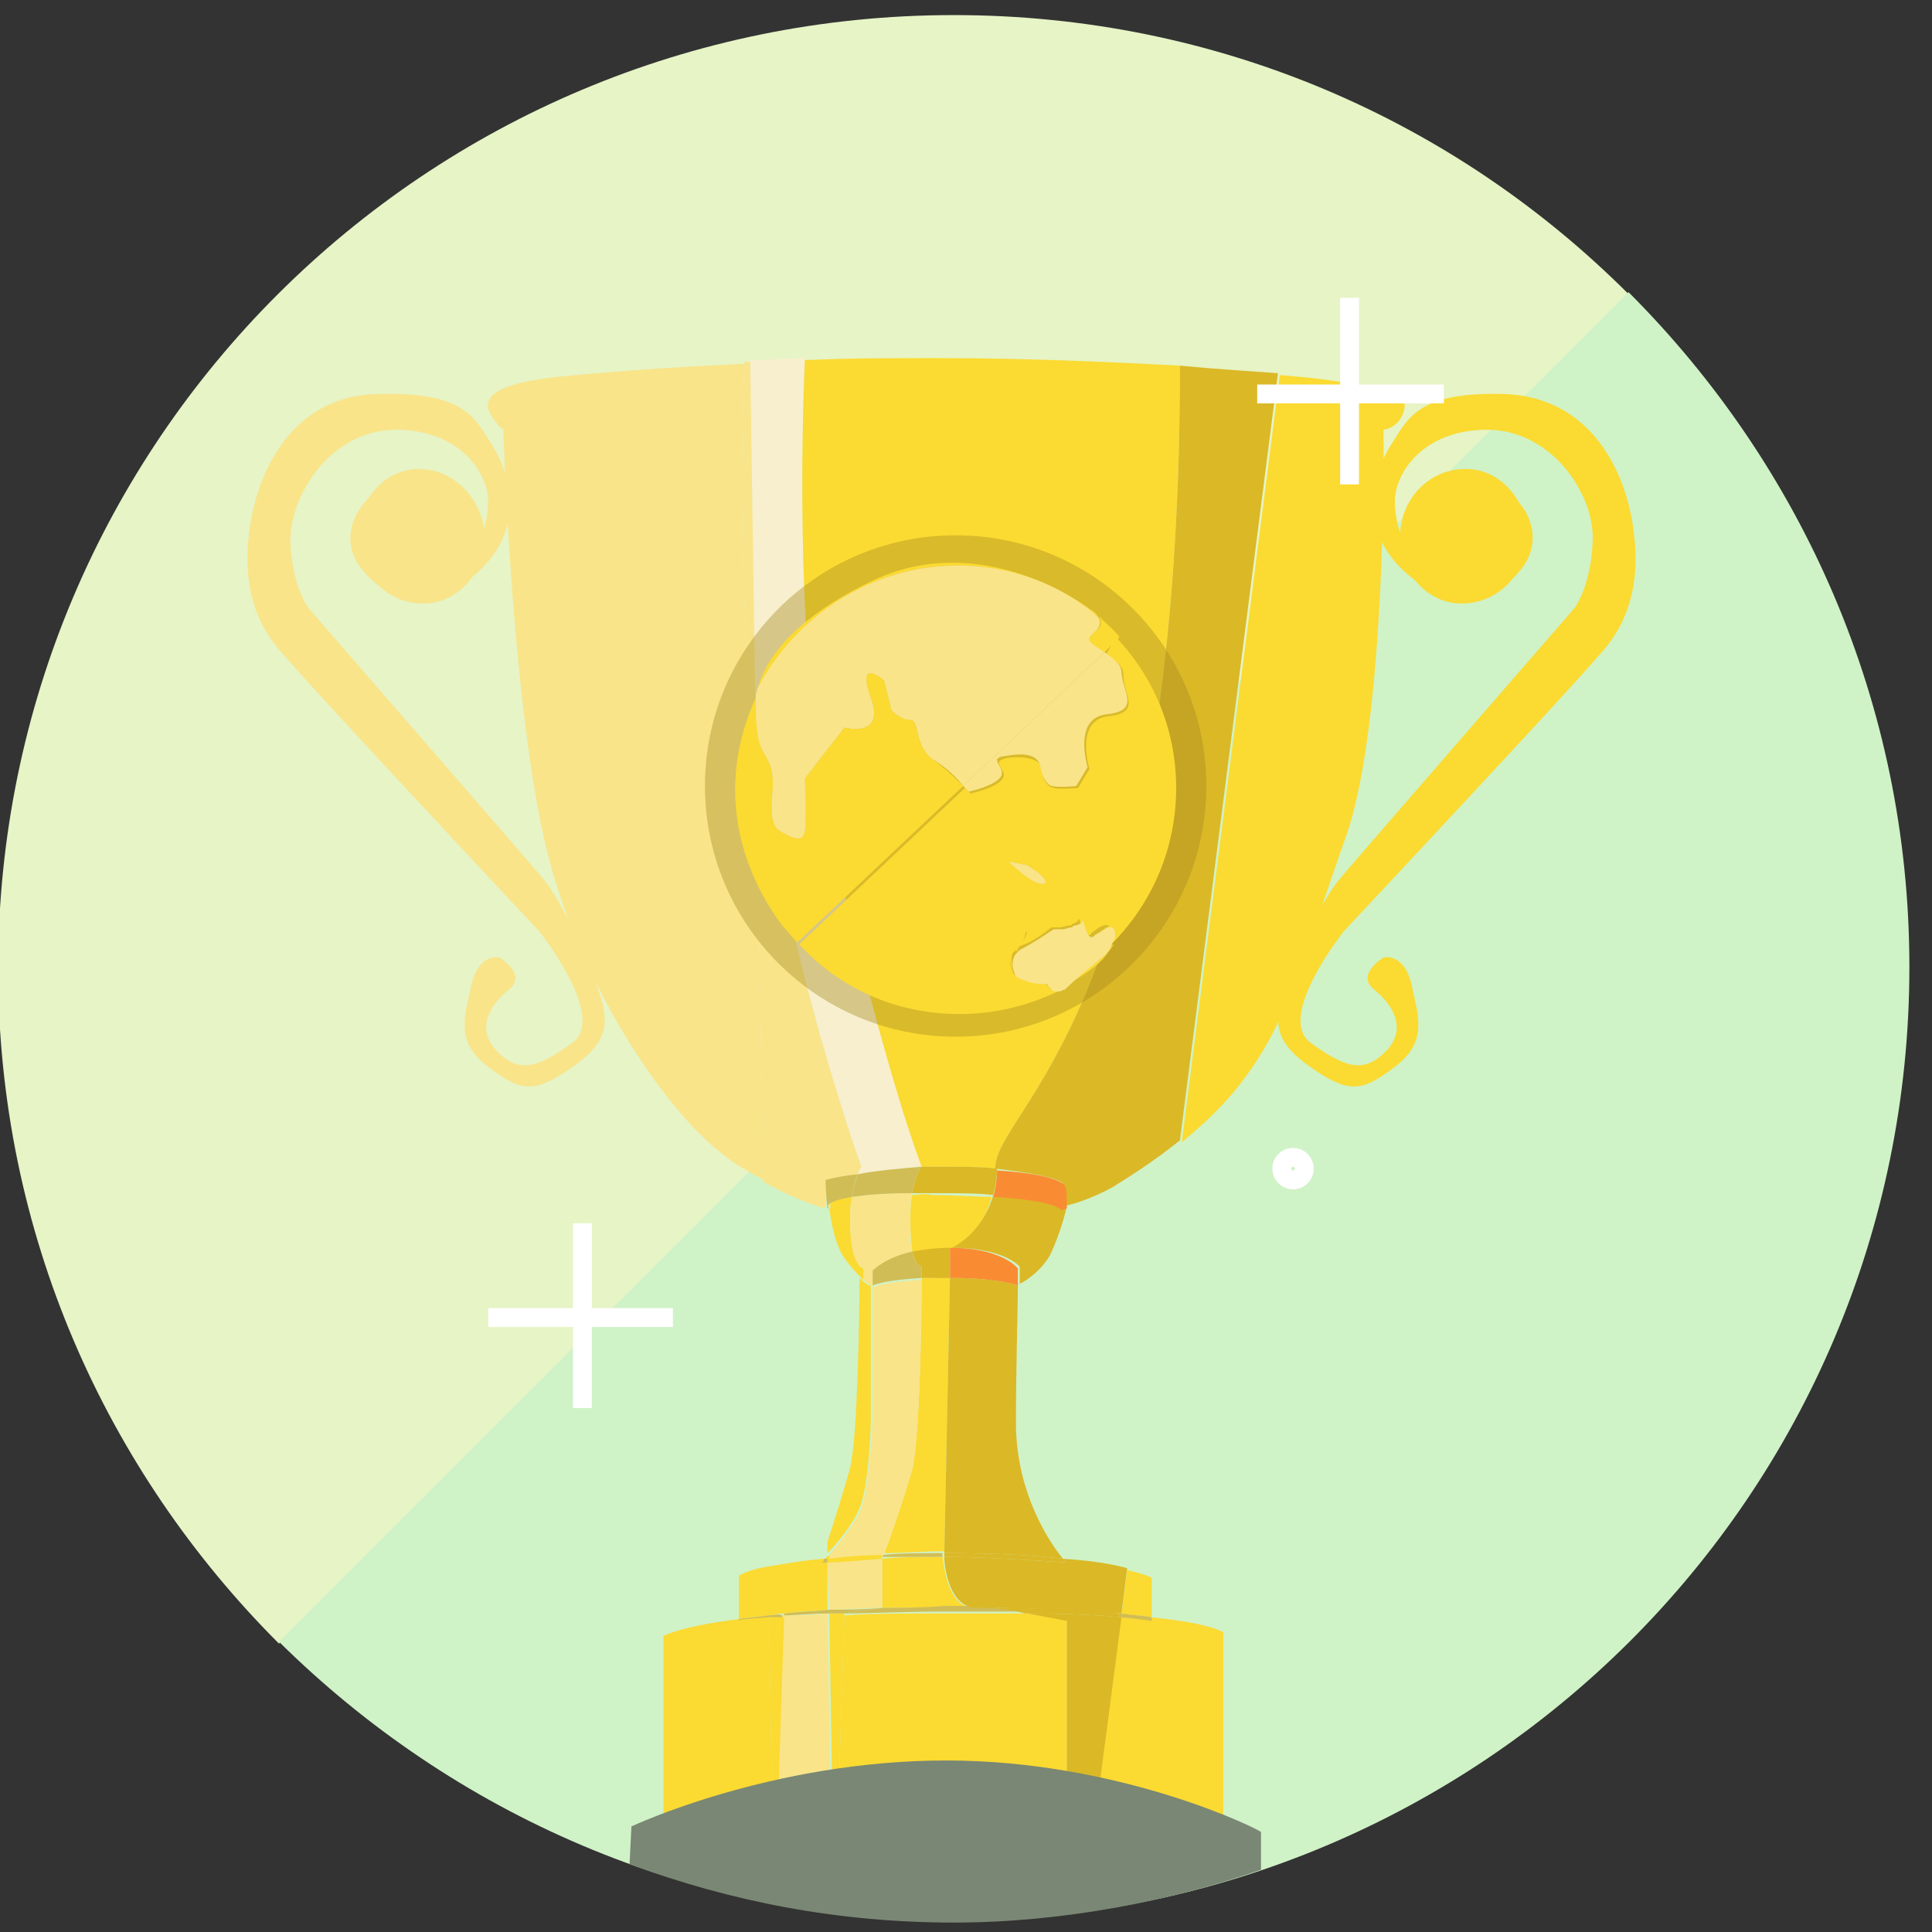 <?xml version="1.0" encoding="utf-8"?>
<!-- Generator: Adobe Illustrator 19.1.0, SVG Export Plug-In . SVG Version: 6.00 Build 0)  -->
<svg version="1.1" id="Layer_1" xmlns:sketch="http://www.bohemiancoding.com/sketch/ns"
	 xmlns="http://www.w3.org/2000/svg" xmlns:xlink="http://www.w3.org/1999/xlink" x="0px" y="0px" viewBox="-138.1 345 102.5 102.5"
	 style="enable-background:new -138.1 345 102.5 102.5;" xml:space="preserve">
<rect x="-138.1" y="345" width="102.5" height="102.5" fill="#333333" stroke="none"/>
<style type="text/css">
	.st0{fill:#E6F4C6;}
	.st1{fill:#D0F2C7;}
	.st2{fill:none;stroke:#FFFFFF;stroke-miterlimit:10;}
	.st3{fill:#F9E48A;}
	.st4{fill:none;}
	.st5{fill:#FBDA32;}
	.st6{fill:#F7EFCD;}
	.st7{fill:#DBB826;}
	.st8{fill:#D1BD56;}
	.st9{fill:#F98C32;}
	.st10{fill:#798774;}
	.st11{opacity:0.4;fill:#A58B20;}
</style>
<title>Slice 1</title>
<desc>Created with Sketch.</desc>
<path class="st0" d="M-87.5,345.8c-28,0-50.7,22.6-50.7,50.6c0,14,5.7,26.6,14.9,35.8l71.6-71.6C-60.9,351.4-73.5,345.8-87.5,345.8z
	"/>
<path class="st1" d="M-51.7,360.5l-71.6,71.6c9.2,9.1,21.8,14.8,35.8,14.8c28,0,50.7-22.6,50.7-50.6
	C-36.8,382.3-42.5,369.7-51.7,360.5z"/>
<g>
	<line class="st2" x1="-112.2" y1="414.9" x2="-102.4" y2="414.9"/>
	<line class="st2" x1="-107.2" y1="409.9" x2="-107.2" y2="419.7"/>
</g>
<path class="st3" d="M-116.3,370.9c-0.5-1.2-1.4-0.2-2.2,0.5s-1.6,2.3-0.4,3.8c1.2,1.5,3.4,2.6,6.1,0.2c2.7-2.4,1.7-5.4,0.8-6.8
	s-1.4-2.8-5.9-2.7c-4.5,0-6.4,3.8-6.9,6.8c-0.5,3,0.1,5.3,1.8,7.1c1.6,1.9,13.5,14.6,13.5,14.6s3.6,4.5,1.8,5.9
	c-1.8,1.3-2.8,1.7-4,0.5s-0.4-2.5,0.6-3.3s-0.5-1.7-0.5-1.7s-1.1-0.3-1.5,1.5s-0.8,3,0.9,4.3s2.4,1.4,4.2,0.2
	c1.8-1.2,2.3-2.1,1.8-3.8c-0.5-1.7-2-5.1-3.1-6.4s-12.4-14.3-12.4-14.3s-0.9-1.1-1-3.6c0-2.5,2.2-5.9,5.6-5.9c3.4,0,4.9,2.3,4.9,3.8
	c0,1.5-0.8,4-3.3,4c-2.6,0-2.2-2.2-2.2-2.2s-0.2-1,0.9-1.2C-115.9,371.9-116.3,370.9-116.3,370.9z"/>
<g>
	<path class="st4" d="M-94.2,427.5l0-0.6c-0.2,0.4-0.3,0.7-0.3,0.7l0,0.1c0,0,0.1,0,0.1,0C-94.3,427.6-94.2,427.6-94.2,427.5z"/>
	<path class="st5" d="M-93.9,390.2c2.7,11.9,4.6,16.7,4.6,16.7l0,0c0.4,0,0.9,0,1.3,0c0.9,0,1.8,0,2.7,0.1c0-3.2,9.8-8,9.8-42.6
		c-3.7-0.2-8.2-0.4-12.8-0.4c-2.4,0-4.8,0-6.9,0.1l0.3,20.4C-94.6,386.5-94.3,388.5-93.9,390.2z"/>
	<path class="st6" d="M-97,390.2c0.9,4,1.7,7.2,2.4,9.6l-0.2-15.4c-0.9-7.4-0.8-15.6-0.6-20.4c-1,0-2,0.1-2.9,0.1l0.3,20.3
		C-97.8,386.5-97.4,388.5-97,390.2z"/>
	<path class="st3" d="M-98.6,364.3c-4.5,0.2-8,0.5-10,0.7c-3.5,0.4-4,1.2-3.4,2.1c0.6,0.9,0.6,0.6,0.6,0.6s0.4,13.6,2.1,21.5
		c1.7,7.9,6.6,14.8,9.5,17c0.7,0.6,1.5,1,2.2,1.4l-0.4-23.1C-98.9,377.2-98.8,369-98.6,364.3z"/>
	<path class="st5" d="M-63.6,366.7c0.2-1-1.2-1.1-3.8-1.5c-0.6-0.1-1.6-0.2-2.8-0.3l-5.2,40.7c1.2-1,2.4-2.1,3.4-3.5
		c2.3-3.1,3.1-6.5,5.3-12.7c2.2-6.2,2-21.6,2-21.6S-63.8,367.7-63.6,366.7z"/>
	<path class="st5" d="M-89.7,408.4c-0.1,0.4-0.1,0.9-0.1,1.5c0,0.8,0.1,1.3,0.1,1.6c0.6-0.1,1.2-0.2,2-0.2c0,0,1.7-0.7,2.2-2.8
		c-0.9,0-1.9-0.1-3.2-0.1C-89,408.3-89.4,408.4-89.7,408.4z"/>
	<path class="st7" d="M-89.2,406.9c0,0-0.3,0.3-0.5,1.4c0.3,0,0.7,0,1.1,0c1.3,0,2.4,0,3.2,0.1c0.1-0.4,0.2-0.9,0.2-1.4
		c-0.9-0.1-1.8-0.1-2.7-0.1C-88.3,406.9-88.8,406.9-89.2,406.9z"/>
	<path class="st5" d="M-89.2,412.8c0,2-0.1,8.4-0.5,10.1c-0.5,1.8-1.3,4-1.5,4.5c1,0,2-0.1,3.2-0.1l0.3-14.6c-0.1,0-0.1,0-0.2,0
		C-88.4,412.8-88.8,412.8-89.2,412.8z"/>
	<path class="st5" d="M-94.3,427.7c0.1,0,0.1,0,0.2,0l0-0.2C-94.2,427.6-94.3,427.6-94.3,427.7z"/>
	<path class="st7" d="M-89.2,412.2c0,0,0,0.2,0,0.6c0.4,0,0.8,0,1.3,0c0.1,0,0.1,0,0.2,0l0-1.6c-0.8,0-1.4,0.1-2,0.2
		C-89.5,412.2-89.2,412.2-89.2,412.2z"/>
	<path class="st5" d="M-77,430.8v-2.1c0,0-0.4-0.2-1.3-0.4l-0.3,2.4C-78,430.7-77.5,430.7-77,430.8z"/>
	<path class="st5" d="M-97.3,428.1c-1.2,0.2-1.6,0.5-1.6,0.5v2.3c0.5-0.1,1-0.1,1.6-0.2L-97.3,428.1z"/>
	<path class="st5" d="M-94.2,427.9c-0.1,0-0.2,0-0.3,0l0,2.4l-2.1,0.3l0,0c0.7-0.1,1.5-0.1,2.4-0.2L-94.2,427.9z"/>
	<path class="st5" d="M-91.3,430.3L-91.3,430.3c1,0,2.1,0,3.3,0c0.7,0,1.4,0,2,0c-0.1,0-0.3,0-0.4,0c-1.4,0-1.6-2.1-1.7-2.7
		c-1.2,0-2.3,0-3.2,0.1L-91.3,430.3z"/>
	<path class="st5" d="M-94.4,427.7l0,0.1c0,0,0.1-0.1,0.1-0.1C-94.4,427.7-94.4,427.7-94.4,427.7z"/>
	<path class="st8" d="M-91.3,427.6L-91.3,427.6c1,0,2.1,0,3.2,0c0-0.1,0-0.2,0-0.2c-1.2,0-2.2,0-3.2,0.1
		C-91.2,427.6-91.3,427.6-91.3,427.6z"/>
	<path class="st8" d="M-94.2,427.7c-0.1,0-0.1,0-0.2,0c0,0.1-0.1,0.1-0.1,0.1l0,0.1c0.1,0,0.2,0,0.3,0L-94.2,427.7z"/>
	<path class="st5" d="M-78.7,430.8l-1.6,12.2c6.2,0.2,7.1,0.6,7.1,0.6v-12c0,0-0.7-0.5-3.9-0.8v0.2C-77,430.9-77.4,430.9-78.7,430.8
		z"/>
	<path class="st5" d="M-83.6,430.6c-1.2,0-2.7,0-4.4,0c-2.2,0-3.9,0-5.3,0.1l-0.4,12.3c1.6,0,3.5-0.1,5.8-0.1c2.5,0,4.7,0,6.4,0.1
		v-12C-81.5,430.9-82.5,430.8-83.6,430.6z"/>
	<path class="st5" d="M-98.9,430.9L-98.9,430.9c-3.2,0.4-4,0.9-4,0.9v11.7c0,0,0.9-0.3,5.8-0.5l-0.2-12.3
		C-98.5,430.9-98.9,430.9-98.9,430.9z"/>
	<path class="st3" d="M-96.6,430.7l-0.4,12.3c0.9,0,1.9-0.1,3-0.1l-0.2-12.3C-95.1,430.7-95.9,430.7-96.6,430.7z"/>
	<path class="st8" d="M-91.3,430.3l-2.1,0.3c1.4,0,3.2-0.1,5.3-0.1c1.7,0,3.2,0,4.4,0c-0.8-0.1-1.6-0.2-2.3-0.3c-0.6,0-1.3,0-2,0
		C-89.2,430.3-90.3,430.3-91.3,430.3z"/>
	<path class="st8" d="M-97.3,430.8l0-0.1c-0.6,0.1-1.1,0.1-1.6,0.2v0.1C-98.9,430.9-98.5,430.9-97.3,430.8z"/>
	<path class="st8" d="M-96.5,430.6l0,0.1c0.6,0,1.5-0.1,2.4-0.1l0-0.2C-95,430.5-95.8,430.5-96.5,430.6z"/>
	<path class="st8" d="M-78.7,430.8c1.2,0.1,1.7,0.2,1.7,0.2v-0.2c-0.5-0.1-1-0.1-1.7-0.2L-78.7,430.8z"/>
	<path class="st7" d="M-75.5,364.4c0,34.6-9.8,39.4-9.8,42.6c1.8,0.2,3.4,0.5,3.6,0.8c0.1,0.2,0.1,0.7,0,1.2c0.5-0.1,1.5-0.4,2.6-1
		c0.8-0.5,2.1-1.3,3.6-2.5l5.2-40.7C-71.6,364.7-73.4,364.6-75.5,364.4z"/>
	<path class="st7" d="M-85.4,408.4c-0.6,2.1-2.2,2.8-2.2,2.8c2.8,0,3.6,1,3.6,1s0,0.3,0,0.9c0.1,0,1.1-0.6,1.6-1.5
		c0.3-0.6,0.7-1.7,0.9-2.6c-0.2,0-0.3,0.1-0.3,0.1S-82,408.6-85.4,408.4z"/>
	<path class="st9" d="M-81.6,407.9c-0.3-0.4-1.8-0.7-3.6-0.8c0,0.5-0.1,1-0.2,1.4c3.4,0.2,3.6,0.7,3.6,0.7s0.1,0,0.3-0.1
		C-81.5,408.5-81.5,408.1-81.6,407.9z"/>
	<path class="st7" d="M-87.7,412.8l-0.3,14.6c2.7,0,4.7,0.1,6.3,0.3c-0.6-0.7-2.5-3.4-2.5-7.2c0-3.2,0.1-5.9,0.1-7.3c0,0,0,0,0,0
		S-85.1,412.8-87.7,412.8z"/>
	<path class="st9" d="M-87.7,411.2l0,1.6c2.6,0,3.6,0.4,3.6,0.4s0,0,0,0c0-0.6,0-0.9,0-0.9S-84.9,411.2-87.7,411.2z"/>
	<path class="st7" d="M-87.7,427.6c-0.1,0-0.2,0-0.3,0c0,0.6,0.3,2.7,1.7,2.7c0.1,0,0.3,0,0.4,0c3.1,0,5.5,0.2,7.3,0.3l0.3-2.4
		c-0.7-0.2-1.8-0.4-3.4-0.5c0.1,0.1,0.2,0.2,0.2,0.2S-85.7,427.6-87.7,427.6z"/>
	<path class="st7" d="M-88,427.6c0.1,0,0.2,0,0.3,0c2,0,6.2,0.3,6.2,0.3s-0.1-0.1-0.2-0.2c-1.6-0.2-3.6-0.3-6.3-0.3
		C-88,427.4-88,427.5-88,427.6z"/>
	<path class="st7" d="M-83.6,430.6c1.1,0.2,2.1,0.4,2.1,0.4v12c0.5,0,0.9,0,1.3,0l1.6-12.2C-79.7,430.7-81.3,430.6-83.6,430.6z"/>
	<path class="st7" d="M-78.7,430.8l0-0.2c-1.8-0.2-4.2-0.3-7.3-0.3c0.7,0,1.5,0.1,2.3,0.3C-81.3,430.6-79.7,430.7-78.7,430.8z"/>
	<path class="st5" d="M-92.5,425c0.5-1.1,0.6-4.5,0.6-4.5v-7.3c0,0-0.1,0-0.1,0s-0.2-0.1-0.5-0.4c0,2-0.1,8.4-0.5,10.1
		c-0.4,1.4-0.9,3-1.2,3.9l0,0.6C-93.7,426.9-92.8,425.8-92.5,425z"/>
	<path class="st5" d="M-94.8,384.5l-0.3-20.4c-0.1,0-0.2,0-0.3,0C-95.6,368.9-95.7,377.1-94.8,384.5z"/>
	<path class="st6" d="M-92.6,407.3c1-0.1,2.2-0.3,3.4-0.4l0,0c0,0-1.9-4.8-4.6-16.7c-0.4-1.8-0.7-3.7-1-5.7l0.2,15.4
		c1.4,4.9,2.2,7,2.2,7S-92.5,407-92.6,407.3z"/>
	<path class="st3" d="M-93,409.8c0,2.4,0.6,2.4,0.6,2.4s0,0.2,0,0.6c0.3,0.3,0.5,0.4,0.5,0.4s0,0,0.1,0v-0.8c0,0,0.7-0.6,2.1-1
		c-0.1-0.4-0.1-0.9-0.1-1.6c0-0.6,0-1.1,0.1-1.5c-1.5,0-2.5,0.1-3.2,0.2C-93,408.9-93,409.3-93,409.8z"/>
	<path class="st8" d="M-92.9,408.5c0.7-0.1,1.7-0.2,3.2-0.2c0.2-1.1,0.5-1.4,0.5-1.4c-1.2,0.1-2.4,0.2-3.4,0.4
		C-92.7,407.6-92.8,407.9-92.9,408.5z"/>
	<path class="st3" d="M-91.8,420.5c0,0-0.2,3.4-0.6,4.5c-0.3,0.8-1.2,1.9-1.7,2.5l0,0.2c0.8-0.1,1.8-0.1,2.9-0.2
		c0.2-0.5,1-2.8,1.5-4.5c0.4-1.7,0.5-8.1,0.5-10.1c-1.7,0.1-2.4,0.3-2.6,0.4V420.5z"/>
	<path class="st8" d="M-91.8,413.2c0.2-0.1,0.9-0.3,2.6-0.4c0-0.4,0-0.6,0-0.6s-0.3,0-0.5-0.8c-1.4,0.3-2.1,1-2.1,1V413.2z"/>
	<path class="st3" d="M-94.1,430.4c0.9,0,1.8-0.1,2.8-0.1l0,0l0-2.6c-1.3,0.1-2.4,0.1-2.9,0.2L-94.1,430.4z"/>
	<path class="st5" d="M-94.2,427.9c0.5,0,1.6-0.1,2.9-0.2l0-0.1c0,0,0,0,0-0.1c-1.1,0-2.1,0.1-2.9,0.2L-94.2,427.9z"/>
	<path class="st5" d="M-94.1,430.6l0.2,12.3c0.1,0,0.1,0,0.2,0l0.4-12.3C-93.6,430.6-93.9,430.6-94.1,430.6z"/>
	<path class="st8" d="M-94.1,430.4l0,0.2c0.2,0,0.5,0,0.7,0l2.1-0.3C-92.3,430.4-93.3,430.4-94.1,430.4z"/>
	<path class="st3" d="M-98,384.5l-0.3-20.3c-0.1,0-0.2,0-0.3,0C-98.8,369-98.9,377.2-98,384.5z"/>
	<path class="st3" d="M-94.6,399.9c-0.7-2.5-1.5-5.7-2.4-9.6c-0.4-1.8-0.7-3.7-1-5.7l0.4,23.1c1.4,0.8,2.6,1.2,3.2,1.4L-94.6,399.9z
		"/>
	<path class="st5" d="M-96.5,430.6L-96.5,430.6l2.1-0.3l0-2.4c-0.1,0-0.1,0-0.1,0s0,0,0.1-0.1l0-0.1c-1.3,0.1-2.2,0.3-2.9,0.4l0,2.6
		C-97.1,430.7-96.8,430.6-96.5,430.6z"/>
	<path class="st8" d="M-94.5,427.9C-94.5,427.9-94.5,427.9-94.5,427.9l0.1-0.1C-94.5,427.9-94.5,427.9-94.5,427.9z"/>
	<path class="st5" d="M-97.3,430.8l0.2,12.3c0.1,0,0.1,0,0.2,0l0.4-12.3C-96.8,430.7-97.1,430.8-97.3,430.8z"/>
	<path class="st8" d="M-97.3,430.7l0,0.1c0.2,0,0.5,0,0.7,0l0-0.1C-96.8,430.6-97.1,430.7-97.3,430.7z"/>
	<path class="st3" d="M-94.3,407.6c0,0,0.7-0.1,1.7-0.3c0.1-0.3,0.2-0.4,0.2-0.4s-0.8-2.1-2.2-7l0.1,9.1c0.1,0,0.2,0.1,0.2,0.1
		C-94.3,408.2-94.3,407.6-94.3,407.6z"/>
	<path class="st5" d="M-93,409.8c0-0.5,0-0.9,0.1-1.3c-1.6,0.2-1.1,0.6-1.1,0.6s0,0-0.1,0c0.1,0.8,0.3,1.8,0.7,2.5
		c0.4,0.6,0.8,1,1.1,1.3c0-0.4,0-0.6,0-0.6S-93,412.2-93,409.8z"/>
	<path class="st8" d="M-92.9,408.5c0.1-0.6,0.2-1,0.3-1.2c-1,0.1-1.7,0.3-1.7,0.3s0,0.7,0.1,1.5c0.1,0,0.1,0,0.1,0
		S-94.6,408.8-92.9,408.5z"/>
</g>
<g>
	<path class="st4" d="M-87.5,346.1c-27.4,0-49.6,22.2-49.6,49.6c0,21.4,13.5,39.6,32.5,46.6l0.1-2c0,0,7.4-3.5,16.7-3.5
		s16.8,3.7,16.8,3.7v2c19.4-6.7,33.3-25.2,33.3-46.9C-37.8,368.4-60,346.1-87.5,346.1z"/>
	<path class="st10" d="M-87.9,438.4c-9.3,0-16.7,3.5-16.7,3.5l-0.1,2c5.4,2,11.1,3.1,17.2,3.1c5.9,0,11.7-1.2,16.3-2.8v-2
		C-71.2,442.1-78.6,438.4-87.9,438.4z"/>
</g>
<path class="st3" d="M-112.4,373.1c0.2,1.9-1.1,3.7-2.9,3.9c-1.9,0.2-3.6-1.2-3.8-3.2c-0.2-1.9,1.1-3.7,2.9-3.9
	C-114.4,369.7-112.7,371.1-112.4,373.1z"/>
<path class="st5" d="M-60,370.9c0.5-1.2,1.4-0.2,2.2,0.5c0.8,0.6,1.6,2.3,0.4,3.8c-1.2,1.5-3.4,2.6-6.1,0.2
	c-2.7-2.4-1.7-5.4-0.8-6.8s1.4-2.8,5.9-2.7s6.4,3.8,6.9,6.8c0.5,3-0.1,5.3-1.8,7.1c-1.6,1.9-13.5,14.6-13.5,14.6s-3.6,4.5-1.8,5.9
	c1.8,1.3,2.8,1.7,4,0.5c1.2-1.2,0.4-2.5-0.6-3.3s0.5-1.7,0.5-1.7s1.1-0.3,1.5,1.5c0.4,1.8,0.8,3-0.9,4.3s-2.4,1.4-4.2,0.2
	c-1.8-1.2-2.3-2.1-1.8-3.8c0.5-1.7,2-5.1,3.1-6.4s12.4-14.3,12.4-14.3s0.9-1.1,1-3.6s-2.2-5.9-5.6-5.9c-3.4,0-4.9,2.3-4.9,3.8
	c0,1.5,0.8,4,3.3,4s2.2-2.2,2.2-2.2s0.2-1-0.9-1.2C-60.4,371.9-60,370.9-60,370.9z"/>
<path class="st5" d="M-63.8,373.1c-0.2,1.9,1.1,3.7,2.9,3.9c1.9,0.2,3.6-1.2,3.8-3.2c0.2-1.9-1.1-3.7-2.9-3.9
	C-61.9,369.7-63.6,371.1-63.8,373.1z"/>
<circle class="st11" cx="-87.4" cy="386.7" r="13.3"/>
<g>
	<path class="st5" d="M-80.1,378.6c-0.5,0.4,0,0.7,0.6,1l0.8-0.8c-0.3-0.4-0.7-0.7-1.1-1.1C-79.6,378.1-79.7,378.3-80.1,378.6z"/>
	<path class="st5" d="M-88.6,385.3c-1-0.7-0.7-2.1-1.2-2.1c-0.5,0-1-0.5-1-0.5l-0.4-1.6c0,0-1.5-1.3-0.7,0.9
		c0.8,2.2-1.4,1.6-1.4,1.6l-2.1,2.7c0,0,0.1,2.2,0,2.8c-0.1,0.6-0.6,0.4-1.3,0c-0.7-0.4-0.4-1.8-0.4-2.4c0-0.6,0-1-0.5-1.8
		c-0.5-0.8-0.3-2.9-0.3-2.9s0-0.2,0.1-0.4c-0.8,1.6-1.3,3.4-1.3,5.3c0,2.7,1,5.2,2.5,7.2c0.3,0.3,0.5,0.6,0.8,0.9l8.8-8.3
		C-87.3,386.4-87.9,385.8-88.6,385.3z"/>
	<path class="st5" d="M-79.4,379.7c0.4,0.3,0.9,0.6,0.9,1.1c0,1.1,1,2-0.8,2.2c-1.8,0.2-1,2.8-1,2.8l-0.6,1c0,0-1,0.1-1.3,0
		c-0.4-0.1-0.6-0.5-0.6-1c-0.1-0.5-0.8-0.7-1.8-0.6c-1.1,0.2,0,0.6-0.3,1.1c-0.3,0.5-1.7,0.8-1.7,0.8s-0.1-0.1-0.3-0.3l-8.8,8.3
		c2.1,2.3,5.1,3.7,8.5,3.7c2.2,0,4.2-0.6,6-1.6c-0.4,0.2-0.6,0.3-0.8,0.3c0,0,0,0,0,0c-0.1,0-0.1,0-0.2,0c0,0,0,0,0,0
		c-0.2,0-0.2-0.1-0.3-0.2c0,0,0,0-0.1-0.1c0,0,0,0,0,0c0,0-0.1,0-0.1-0.1c0,0,0,0,0,0c0,0-0.1,0-0.2,0c0,0,0,0,0,0
		c-0.4,0-0.7-0.1-1-0.2c-0.2-0.1-0.4-0.2-0.4-0.2s-0.5-0.9,0-1.2c0,0,0,0,0,0c0,0,0.1-0.1,0.1-0.1c0,0,0.1,0,0.1-0.1
		c0.4-0.3,0.4-0.8,0.4-0.8c0.5-0.5,1.4-0.3,1.4-0.3s0.2,0,0.4,0c0.2,0,0.4-0.1,0.5-0.1c0.1,0,0.2,0,0.2-0.1c0.1,0,0.3-0.1,0.3-0.2
		c0.1-0.3,0.2,1,0.6,0.8c0,0,0.1,0,0.1-0.1c0.3-0.2,0.6-0.5,0.9-0.4c0.2,0.1,0.1,0.4,0.1,0.7c0,0.1-0.1,0.2-0.1,0.2s0,0,0,0
		c0,0-0.1,0.4-0.6,0.8c2.6-2.2,4.2-5.4,4.2-9c0-3.1-1.2-5.9-3.2-8L-79.4,379.7z M-82.8,391.9c-0.5,0-1.8-1.2-1.8-1.2l1,0.2l0.6,0.4
		C-83,391.3-82.3,391.9-82.8,391.9z"/>
	<path class="st5" d="M-87.3,375c2.7,0,5.2,1,7.2,2.5c0.1,0.1,0.2,0.2,0.3,0.3c-0.1-0.3-0.5-0.5-0.5-0.5s-5.7-4.4-11.7-1.4
		c-4.7,2.3-5.7,4.7-5.9,5.7C-95.9,377.7-91.9,375-87.3,375z"/>
	<path class="st3" d="M-86.7,387c0,0,1.4-0.3,1.7-0.8c0.3-0.5-0.8-1,0.3-1.1c1.1-0.2,1.7,0,1.8,0.6c0.1,0.5,0.3,0.9,0.6,1
		c0.4,0.1,1.3,0,1.3,0l0.6-1c0,0-0.8-2.6,1-2.8c1.8-0.2,0.9-1.1,0.8-2.2c0-0.5-0.5-0.8-0.9-1.1l-7.5,7.1
		C-86.8,386.9-86.7,387-86.7,387z"/>
	<path class="st3" d="M-97.6,384.9c0.5,0.8,0.5,1.2,0.5,1.8c0,0.6-0.3,2,0.4,2.4c0.7,0.4,1.2,0.6,1.3,0c0.1-0.6,0-2.8,0-2.8l2.1-2.7
		c0,0,2.2,0.6,1.4-1.6c-0.8-2.2,0.7-0.9,0.7-0.9l0.4,1.6c0,0,0.5,0.5,1,0.5c0.5,0,0.2,1.4,1.2,2.1c0.7,0.4,1.3,1,1.6,1.4l7.5-7.1
		c-0.6-0.4-1.1-0.6-0.6-1c0.4-0.3,0.4-0.6,0.3-0.8c-0.1-0.1-0.2-0.2-0.3-0.3c-2-1.6-4.5-2.5-7.2-2.5c-4.6,0-8.6,2.7-10.6,6.5
		c-0.1,0.3-0.1,0.4-0.1,0.4S-98.1,384.2-97.6,384.9z"/>
	<path class="st3" d="M-83,391.3l-0.6-0.4l-1-0.2c0,0,1.2,1.2,1.8,1.2C-82.3,391.9-83,391.3-83,391.3z"/>
	<path class="st5" d="M-81.2,397c0.8-0.4,1.2-0.8,1.6-1.1c-0.5,0.4-1.1,0.8-1.7,1.2C-81.3,397.1-81.3,397.1-81.2,397z"/>
	<path class="st5" d="M-81.7,394.1c0.2,0,0.4-0.1,0.5-0.1C-81.4,394-81.6,394.1-81.7,394.1z"/>
	<path class="st5" d="M-83.9,396.8c-0.2-0.1-0.4-0.2-0.4-0.2S-84.1,396.7-83.9,396.8z"/>
	<path class="st5" d="M-82.7,397.1C-82.7,397.1-82.7,397.1-82.7,397.1C-82.7,397.1-82.7,397.1-82.7,397.1z"/>
	<path class="st5" d="M-80.9,393.9c0.1,0,0.3-0.1,0.3-0.2C-80.7,393.8-80.8,393.9-80.9,393.9z"/>
	<path class="st5" d="M-82.1,397.4c-0.1,0-0.1,0-0.2,0C-82.2,397.4-82.2,397.4-82.1,397.4z"/>
	<path class="st5" d="M-84.3,395.4c-0.5,0.3,0,1.2,0,1.2S-84.6,395.9-84.3,395.4z"/>
	<path class="st5" d="M-83.9,396.8c0.2,0.1,0.6,0.2,1,0.2c0,0,0,0,0,0c0,0,0,0,0,0C-83.3,397-83.7,396.9-83.9,396.8z"/>
	<path class="st5" d="M-82.5,397.2c0.1,0.1,0.1,0.2,0.3,0.2C-82.4,397.4-82.5,397.3-82.5,397.2z"/>
	<path class="st5" d="M-82.6,397.1C-82.6,397.1-82.6,397.2-82.6,397.1C-82.6,397.2-82.6,397.1-82.6,397.1z"/>
	<path class="st5" d="M-79.5,395.7c-0.7,0.6-1.5,1.2-2.3,1.6c-0.1,0.1-0.2,0.1-0.3,0.1c0.2,0,0.4-0.1,0.8-0.3
		c0.6-0.3,1.2-0.7,1.7-1.2c0.4-0.5,0.6-0.8,0.6-0.8C-79.1,395.1-79.2,395.3-79.5,395.7z"/>
	<path class="st5" d="M-82.2,394.1c0,0,0.2,0,0.4,0C-82,394.1-82.2,394.1-82.2,394.1s-0.9-0.2-1.4,0.3c0,0-0.1,0.5-0.4,0.8
		C-83.4,395-82.8,394.6-82.2,394.1C-82.2,394.1-82.2,394.1-82.2,394.1z"/>
	<path class="st5" d="M-82.1,397.4C-82.1,397.4-82.1,397.4-82.1,397.4C-82.1,397.4-82.1,397.4-82.1,397.4z"/>
	<path class="st5" d="M-82.6,397.2C-82.6,397.2-82.6,397.2-82.6,397.2C-82.6,397.2-82.6,397.2-82.6,397.2z"/>
	<path class="st5" d="M-82.6,397.1c0,0-0.1,0-0.1-0.1C-82.7,397.1-82.6,397.1-82.6,397.1z"/>
	<path class="st5" d="M-82.3,397.4C-82.3,397.4-82.3,397.4-82.3,397.4C-82.3,397.4-82.3,397.4-82.3,397.4z"/>
	<path class="st5" d="M-79.1,394.2c0.2,0.1,0.1,0.4,0.1,0.7C-79,394.6-78.9,394.3-79.1,394.2c-0.2-0.1-0.5,0.2-0.9,0.4
		C-79.6,394.4-79.3,394-79.1,394.2z"/>
	<path class="st5" d="M-82.7,397.1c0,0-0.1,0-0.2,0C-82.9,397-82.8,397.1-82.7,397.1z"/>
	<path class="st5" d="M-79.1,395.1C-79.1,395.1-79.1,395.1-79.1,395.1c0,0,0-0.1,0.1-0.2C-79.1,395-79.1,395.1-79.1,395.1
		C-79.1,395.1-79.1,395.1-79.1,395.1z"/>
	<path class="st5" d="M-84,395.3c0,0-0.1,0-0.1,0.1c0,0-0.1,0.1-0.1,0.1c0,0,0,0,0,0c0,0,0,0,0,0C-84.2,395.4-84.1,395.3-84,395.3z"
		/>
	<path class="st3" d="M-79.5,395.7c0.3-0.3,0.4-0.6,0.4-0.6c0,0,0,0,0,0s0-0.1,0.1-0.2c0.1-0.2,0.1-0.6-0.1-0.7
		c-0.2-0.1-0.5,0.2-0.9,0.4c0,0-0.1,0.1-0.1,0.1c-0.4,0.2-0.5-1.1-0.6-0.8c0,0.1-0.1,0.1-0.3,0.2c-0.1,0-0.2,0-0.2,0.1
		c-0.2,0-0.4,0.1-0.5,0.1c-0.2,0-0.4,0-0.4,0s0,0-0.1,0c-0.6,0.4-1.2,0.8-1.8,1.1c-0.1,0.1-0.1,0.1-0.2,0.2c0,0,0,0,0,0
		c-0.4,0.5,0,1.2,0,1.2s0.1,0.1,0.4,0.2c0.2,0.1,0.6,0.2,1,0.2c0,0,0,0,0,0c0.1,0,0.1,0,0.2,0c0,0,0,0,0,0c0,0,0.1,0,0.1,0.1
		c0,0,0,0,0,0c0,0,0,0,0.1,0.1c0.1,0.1,0.1,0.2,0.3,0.2c0,0,0,0,0,0c0.1,0,0.1,0,0.2,0c0,0,0,0,0,0c0.1,0,0.2-0.1,0.3-0.1
		C-80.9,396.8-80.2,396.3-79.5,395.7z"/>
</g>
<g>
	<line class="st2" x1="-66.5" y1="360.8" x2="-66.5" y2="370.7"/>
	<line class="st2" x1="-61.5" y1="365.9" x2="-71.4" y2="365.9"/>
</g>
<circle class="st2" cx="-69.5" cy="407" r="0.6"/>
</svg>
